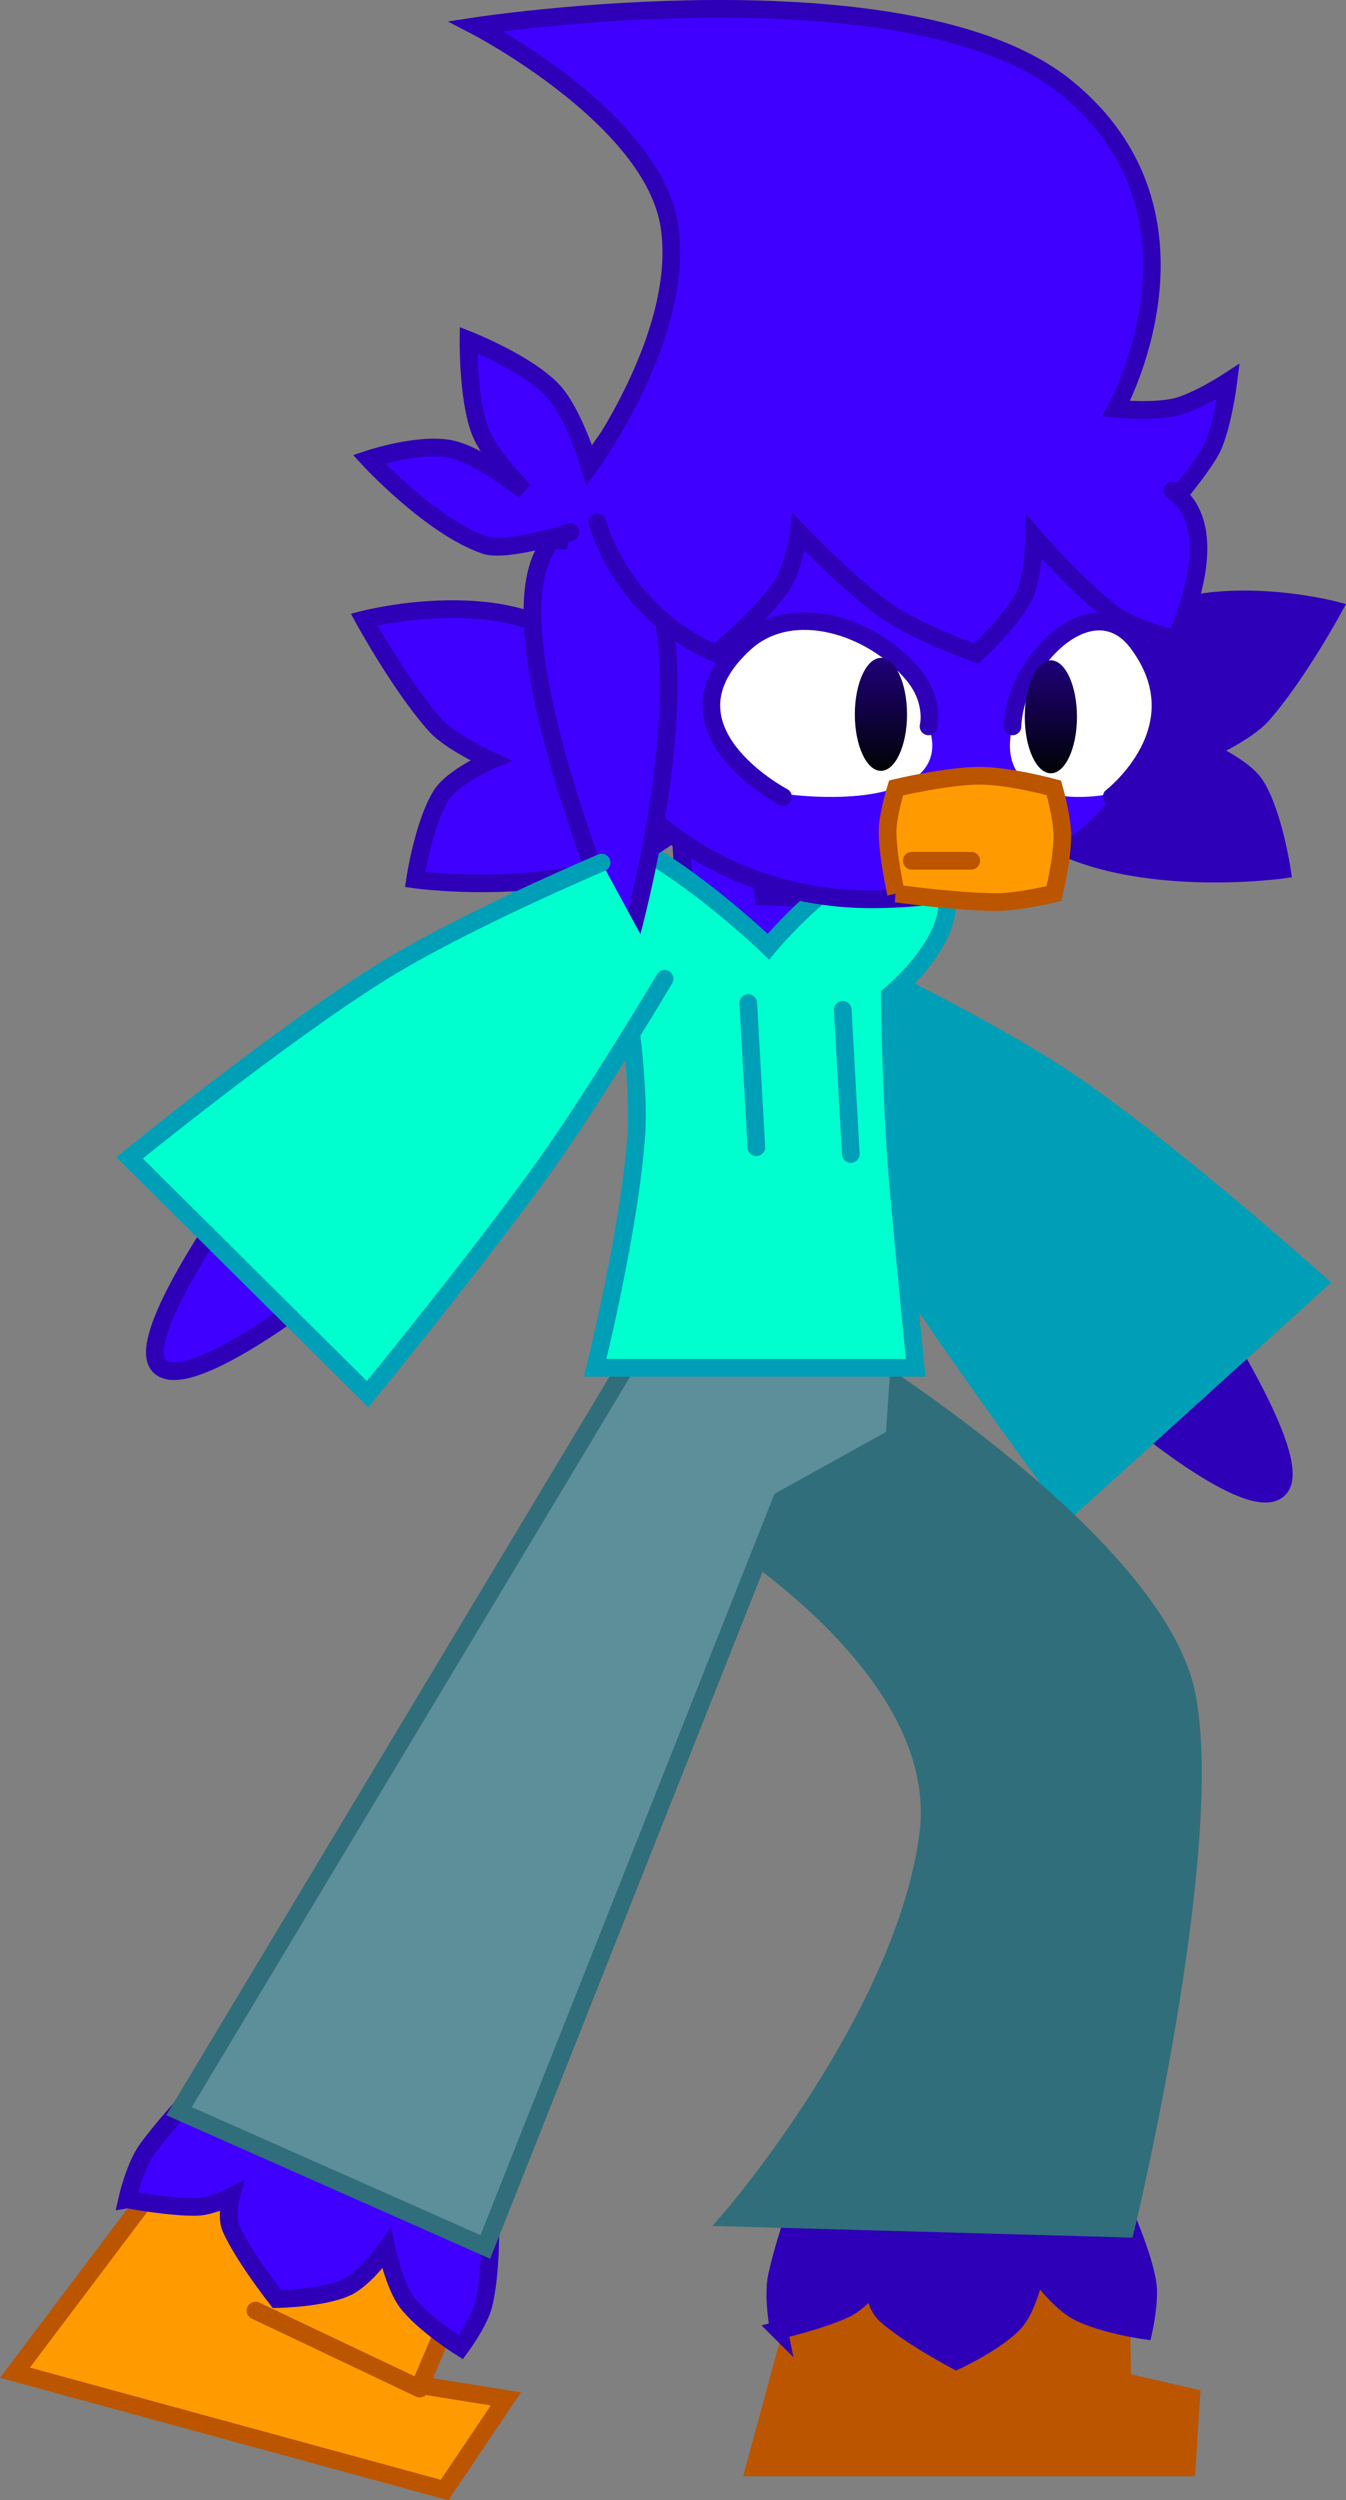 <svg version="1.1" xmlns="http://www.w3.org/2000/svg" xmlns:xlink="http://www.w3.org/1999/xlink" width="190.059" height="352.783" viewBox="0,0,190.059,352.783"><rect x="0" y="0" width="190.059" height="352.783" fill="#808080" stroke="none"/><defs><linearGradient x1="256.836" y1="172.467" x2="256.836" y2="188.407" gradientUnits="userSpaceOnUse" id="color-1"><stop offset="0" stop-color="#1f007b"/><stop offset="1" stop-color="#000304"/></linearGradient><linearGradient x1="280.831" y1="172.81" x2="280.831" y2="188.75" gradientUnits="userSpaceOnUse" id="color-2"><stop offset="0" stop-color="#1f007b"/><stop offset="1" stop-color="#000304"/></linearGradient></defs><g transform="translate(-132.446,-79.639)"><g data-paper-data="{&quot;isPaintingLayer&quot;:true}" fill-rule="nonzero" stroke-width="2.5" stroke-linejoin="miter" stroke-miterlimit="10" stroke-dasharray="" stroke-dashoffset="0" style="mix-blend-mode: normal"><g data-paper-data="{&quot;index&quot;:null,&quot;origRot&quot;:0}" stroke-linecap="round"><path d="M300.783,261.203c0,0 16.349,24.223 12.292,28.481c-3.982,4.18 -22.059,-11.344 -22.059,-11.344" data-paper-data="{&quot;origPos&quot;:null}" fill="#2e00b8" stroke="#2e00b8"/><path d="M253.86,215.956c0,0 19.263,9.202 30.437,16.916c14.068,9.712 34.242,27.737 34.242,27.737l-35.093,31.781c0,0 -14.866,-19.956 -23.56,-33.358c-6.615,-10.198 -15.669,-27.114 -15.669,-27.114" data-paper-data="{&quot;origPos&quot;:null}" fill="#009fb8" stroke="#009fb8"/></g><path d="M239.114,197.446l1.143,8.684l10.969,0.457l-8.913,11.426l-22.624,-14.169l9.37,1.6l-0.457,-7.541z" fill="#3f00ff" stroke="#2e00b8" stroke-linecap="round"/><g><path d="M239.02,427.778l7.333,-27h44.333l0.22,14.86l9.741,2.253l-0.627,9.887z" data-paper-data="{&quot;origPos&quot;:null}" fill="#bb5500" stroke="#bb5500" stroke-linecap="butt"/><path d="M242.437,408.439c0,0 -0.945,-4.718 -0.27,-7.738c1.666,-7.452 6.27,-19.095 6.27,-19.095l36.833,-2c0,0 7.828,14.388 9.179,21.999c0.45,2.537 -0.513,6.834 -0.513,6.834c0,0 -6.184,-0.89 -9.501,-2.74c-2.619,-1.46 -5.71,-5.741 -5.71,-5.741c0,0 -1.014,5.087 -2.943,7.276c-2.463,2.794 -8.31,5.494 -8.31,5.494c0,0 -6.741,-3.574 -9.989,-6.501c-1.352,-1.218 -1.797,-4.122 -1.797,-4.122c0,0 -1.936,2.403 -3.815,3.301c-3.292,1.574 -9.435,3.032 -9.435,3.032z" data-paper-data="{&quot;origPos&quot;:null}" fill="#2e00b8" stroke="#2e00b8" stroke-linecap="butt"/><path d="M251.815,270.192c0,0 43.892,26.857 48.197,48.629c4.305,21.771 -8.619,75.268 -8.619,75.268l-55.674,-1.55c0,0 24.364,-28.204 27.782,-53.928c3.418,-25.724 -35.225,-46.558 -35.225,-46.558" data-paper-data="{&quot;origPos&quot;:null}" fill="#306e7b" stroke="#306e7b" stroke-linecap="round"/><path d="M265.354,415.445l25.667,0.667" fill="none" stroke="#bb5500" stroke-linecap="round"/></g><g data-paper-data="{&quot;origRot&quot;:0}"><path d="M134.556,414.426l22.533,-29.869l40.534,17.957l-5.818,13.675l12.07,1.929l-8.655,12.862z" data-paper-data="{&quot;origPos&quot;:null}" fill="#ff9b00" stroke="#bb5500" stroke-linecap="butt"/><path d="M150.405,389.975c0,0 1.047,-4.697 2.888,-7.184c4.542,-6.139 13.467,-14.919 13.467,-14.919l34.487,13.091c0,0 1.33,16.326 -0.518,23.832c-0.616,2.502 -3.237,6.041 -3.237,6.041c0,0 -5.293,-3.318 -7.577,-6.353c-1.803,-2.396 -2.895,-7.562 -2.895,-7.562c0,0 -2.988,4.24 -5.638,5.46c-3.383,1.557 -9.823,1.657 -9.823,1.657c0,0 -4.716,-5.998 -6.499,-9.99c-0.742,-1.661 0.027,-4.496 0.027,-4.496c0,0 -2.743,1.413 -4.825,1.473c-3.647,0.105 -9.855,-1.05 -9.855,-1.05z" data-paper-data="{&quot;origPos&quot;:null}" fill="#3f00ff" stroke="#2e00b8" stroke-linecap="butt"/><path d="M250.132,272.824l-49.155,123.859l-43.251,-19.161l65.082,-108.363" data-paper-data="{&quot;origPos&quot;:null}" fill="#5c8f99" stroke="#306e7b" stroke-linecap="round"/><path d="M191.717,416.668l-23.197,-11.006" fill="none" stroke="#bb5500" stroke-linecap="round"/></g><path d="M237.811,265.464l20.39,6.631l-0.65,9.597l-17.089,9.472" fill="#5c8f99" stroke="none" stroke-linecap="round"/><path d="M258.081,220.071c0,0 0.167,14.942 1.151,26.26c0.799,9.194 2.506,26.301 2.506,26.301h-45.249c0,0 4.878,-19.586 5.806,-32.854c0.588,-8.405 -1.921,-22.679 -1.921,-22.679c0,0 -22.265,-11.137 -13.255,-19.653c8.856,-8.371 33.822,15.768 33.822,15.768c0,0 15.237,-18.402 22.887,-11.25c7.65,7.151 -5.747,18.106 -5.747,18.106z" fill="#00ffce" stroke="#009fb8" stroke-linecap="round"/><g><path d="M289.786,170.478c9.495,-10.293 30.851,-4.799 30.851,-4.799c0,0 -5.213,9.519 -10.085,14.954c-2.084,2.325 -7.74,4.928 -7.74,4.928c0,0 5.288,2.31 6.918,4.886c2.518,3.98 3.709,11.911 3.709,11.911c0,0 -24.665,3.425 -36.679,-6.856" data-paper-data="{&quot;origPos&quot;:null,&quot;index&quot;:null}" fill="#2e00b8" stroke="#2e00b8" stroke-linecap="round"/><path d="M227.74,196.873c-12.014,10.281 -36.679,6.856 -36.679,6.856c0,0 1.191,-7.931 3.709,-11.911c1.629,-2.576 6.918,-4.886 6.918,-4.886c0,0 -5.656,-2.604 -7.74,-4.928c-4.872,-5.434 -10.085,-14.954 -10.085,-14.954c0,0 21.356,-5.494 30.851,4.799" data-paper-data="{&quot;origPos&quot;:null}" fill="#3f00ff" stroke="#2e00b8" stroke-linecap="round"/><path d="M210.429,164.914c0,-22.983 20.166,-41.615 45.043,-41.615c24.876,0 35.104,19.067 39.558,41.615c5.827,29.496 -14.682,41.615 -39.558,41.615c-24.876,0 -45.043,-18.632 -45.043,-41.615z" data-paper-data="{&quot;origPos&quot;:null}" fill="#3f00ff" stroke="#2e00b8" stroke-linecap="butt"/><path d="M213,154.709c0,0 -9.085,2.874 -12.048,1.862c-7.606,-2.599 -16.404,-12.145 -16.404,-12.145c0,0 7.029,-2.343 11.527,-1.429c4.063,0.825 10.411,5.886 10.411,5.886c0,0 -4.911,-4.818 -6.3,-8.561c-1.689,-4.552 -1.585,-12.693 -1.585,-12.693c0,0 8.138,3.213 11.81,7.024c3.001,3.114 5.29,10.722 5.29,10.722c0,0 13.677,-18.625 11.25,-33.93c-2.414,-15.227 -27.287,-28.116 -27.287,-28.116c0,0 61.024,-9.373 83.284,8.617c22.26,17.99 7.091,45.369 7.091,45.369c0,0 5.285,0.511 8.449,-0.259c3.024,-0.736 7.407,-3.6 7.407,-3.6c0,0 -0.842,6.743 -2.478,9.742c-1.481,2.715 -5.749,7.74 -5.749,7.74" data-paper-data="{&quot;origPos&quot;:null}" fill="#3f00ff" stroke="#2e00b8" stroke-linecap="round"/><path d="M222.598,157.452c10.503,14.839 -1.714,56.561 -1.714,56.561c0,0 -19.32,-44.381 -11.312,-56.903" data-paper-data="{&quot;origPos&quot;:null}" fill="#3f00ff" stroke="#2e00b8" stroke-linecap="round"/><path d="M298.013,148.882c8.025,5.533 0.343,20.91 0.343,20.91c0,0 -5.998,-1.577 -8.301,-3.245c-5.456,-3.951 -11.581,-11.153 -11.581,-11.153c0,0 -0.075,5.635 -1.44,8.364c-1.846,3.692 -6.787,8.09 -6.787,8.09c0,0 -8.112,-2.903 -12.427,-5.859c-5.451,-3.734 -12.597,-11.281 -12.597,-11.281c0,0 -0.649,5.007 -2.381,7.554c-2.817,4.142 -9.274,9.585 -9.274,9.585c0,0 -12.195,-4.326 -16.797,-18.511" data-paper-data="{&quot;origPos&quot;:null}" fill="#3f00ff" stroke="#2e00b8" stroke-linecap="round"/><g data-paper-data="{&quot;origPos&quot;:null}" fill="#ffffff" stroke-linecap="round"><path d="M262.705,180.419c0,0 4.056,5.965 -1.714,9.427c-5.77,3.462 -17.14,1.885 -17.14,1.885z" data-paper-data="{&quot;origPos&quot;:null}" stroke="none"/><path d="M242.995,192.074c0,0 -18.572,-9.724 -5.368,-21.718c6.687,-6.074 18.04,-2.452 23.795,4.512c3.05,3.69 2.141,7.266 2.141,7.266" data-paper-data="{&quot;origPos&quot;:null}" stroke="#2e00b8"/></g><path d="M260.521,180.437c0,4.402 -1.65,7.97 -3.685,7.97c-2.035,0 -3.685,-3.568 -3.685,-7.97c0,-4.402 1.65,-7.97 3.685,-7.97c2.035,0 3.685,3.568 3.685,7.97z" data-paper-data="{&quot;origPos&quot;:null}" fill="url(#color-1)" stroke="none" stroke-linecap="butt"/><g data-paper-data="{&quot;origPos&quot;:null,&quot;index&quot;:null}" fill="#ffffff" stroke-linecap="round"><path d="M288.841,191.731c0,0 -7.747,1.577 -11.679,-1.885c-3.932,-3.462 -1.168,-9.427 -1.168,-9.427z" data-paper-data="{&quot;origPos&quot;:null}" stroke="none"/><path d="M275.41,182.133c0,0 -0.018,-3.326 2.06,-7.016c3.922,-6.964 11.056,-10.836 15.613,-4.762c8.998,11.994 -3.658,21.718 -3.658,21.718" data-paper-data="{&quot;origPos&quot;:null}" stroke="#2e00b8"/></g><path d="M258.978,205.718c0,0 -1.2,-5.263 -1.2,-8.741c0,-2.341 1.2,-6.17 1.2,-6.17c0,0 7.278,-1.714 11.826,-1.714c4.147,0 10.455,1.714 10.455,1.714c0,0 1.2,4.276 1.2,6.684c0,3.411 -1.2,8.227 -1.2,8.227c0,0 -4.912,1.2 -8.056,1.2c-5.552,0 -14.226,-1.2 -14.226,-1.2z" data-paper-data="{&quot;origPos&quot;:null}" fill="#ff9b00" stroke="#bb5500" stroke-linecap="butt"/><path d="M261.191,201.09h8.398" fill="none" stroke="#bb5500" stroke-linecap="round"/><path d="M284.516,180.78c0,4.402 -1.65,7.97 -3.685,7.97c-2.035,0 -3.685,-3.568 -3.685,-7.97c0,-4.402 1.65,-7.97 3.685,-7.97c2.035,0 3.685,3.568 3.685,7.97z" data-paper-data="{&quot;origPos&quot;:null}" fill="url(#color-2)" stroke="none" stroke-linecap="butt"/></g><g data-paper-data="{&quot;origRot&quot;:0}" stroke-linecap="round"><path d="M177.425,261.98c0,0 -18.768,14.683 -22.554,10.325c-3.858,-4.44 13.58,-27.89 13.58,-27.89" data-paper-data="{&quot;origPos&quot;:null}" fill="#3f00ff" stroke="#2e00b8"/><path d="M226.296,217.743c0,0 -9.817,16.485 -16.891,26.37c-9.297,12.991 -25.059,32.247 -25.059,32.247l-33.604,-33.351c0,0 20.976,-17.084 35.473,-26.144c11.514,-7.196 31.178,-15.508 31.178,-15.508" data-paper-data="{&quot;origPos&quot;:null}" fill="#00ffce" stroke="#009fb8"/></g><path d="M238.1,221.172l1.143,20.339" fill="none" stroke="#009fb8" stroke-linecap="round"/><path d="M251.44,222.129l1.143,20.339" fill="none" stroke="#009fb8" stroke-linecap="round"/></g></g></svg>